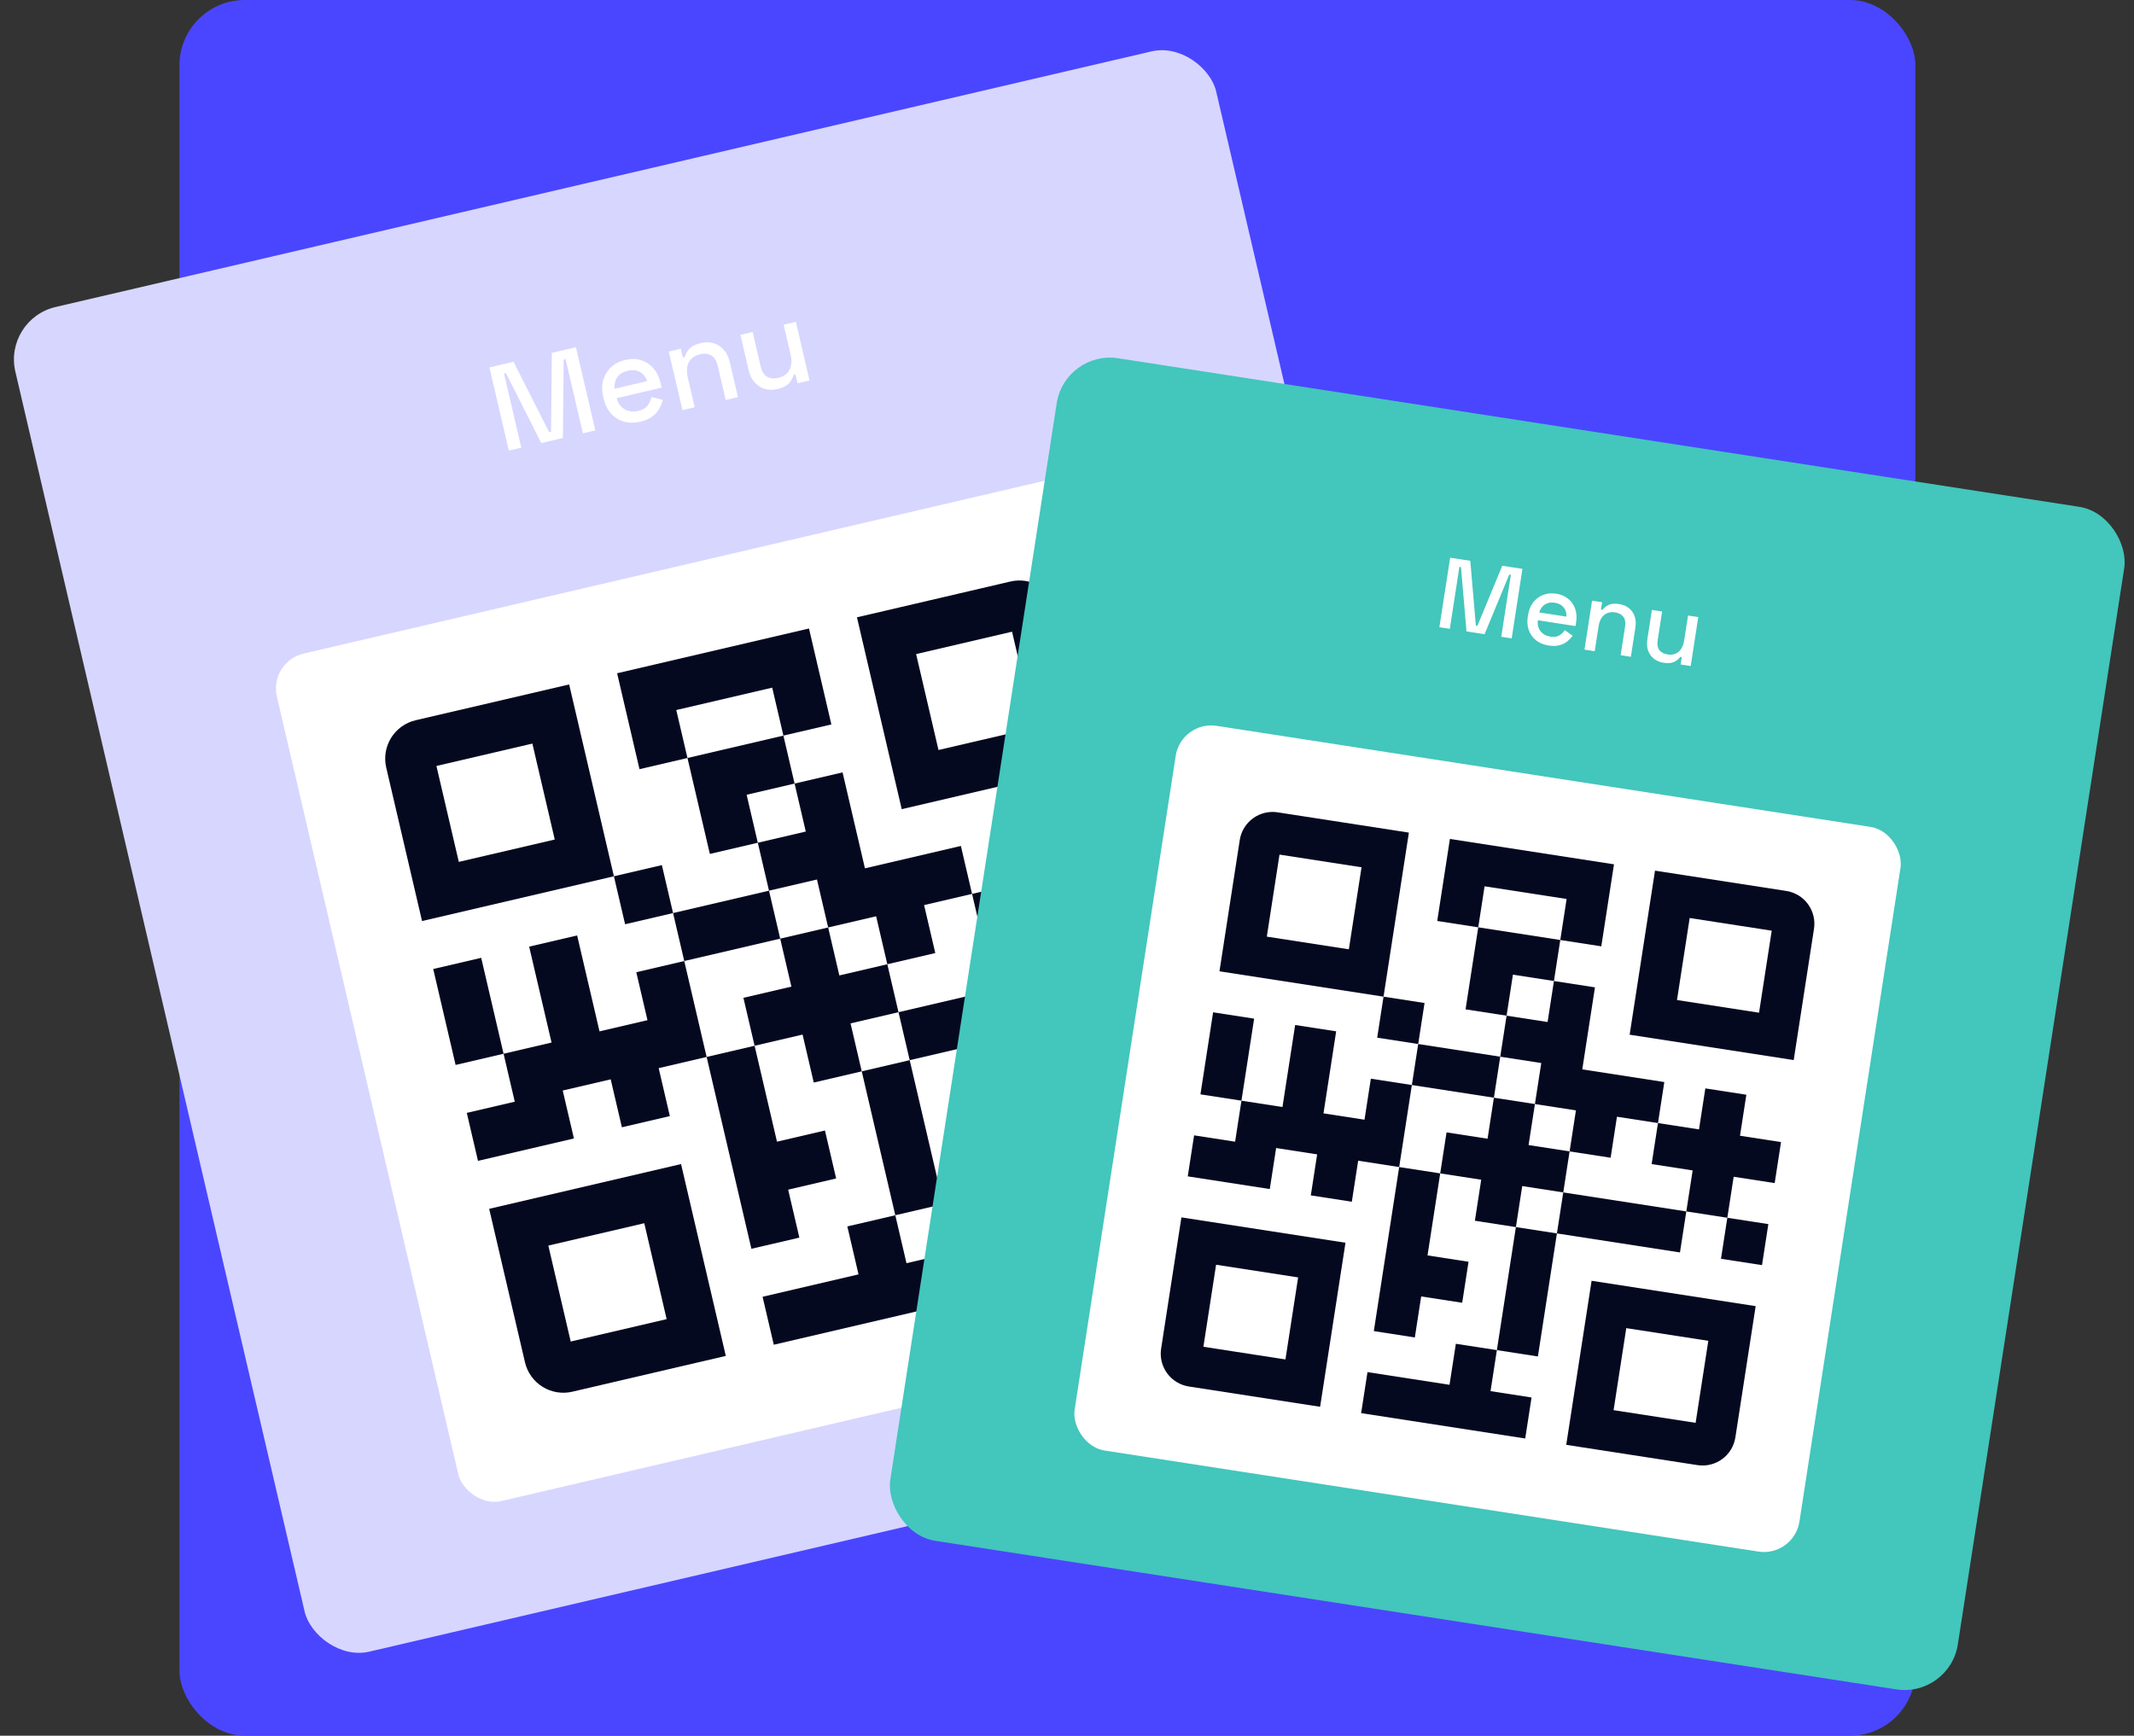 <svg width="654" height="532" viewBox="0 0 654 532" fill="none" xmlns="http://www.w3.org/2000/svg">
<rect x="0" y="0" width="654" height="532" fill="#333333" stroke="none"/>
<rect x="55" width="532" height="532" rx="20" fill="#4A46FF"/>
<rect x="0.958" y="97.849" width="377.897" height="423.206" rx="16.499" transform="rotate(-13.131 0.958 97.849)" fill="#D7D6FF"/>
<rect x="82.354" y="202.82" width="266.734" height="266.734" rx="10.999" transform="rotate(-13.131 82.354 202.82)" fill="white"/>
<path d="M127.383 220.759C124.264 221.487 121.561 223.424 119.87 226.144C118.179 228.864 117.638 232.144 118.366 235.263L129.339 282.306L188.142 268.588L174.425 209.785L127.383 220.759ZM170.012 257.317L140.611 264.176L133.752 234.774L163.154 227.915L170.012 257.317Z" fill="#050920"/>
<path d="M160.889 417.553C161.617 420.672 163.553 423.374 166.273 425.065C168.993 426.756 172.274 427.297 175.393 426.57L222.435 415.596L208.718 356.793L149.915 370.51L160.889 417.553ZM168.045 381.782L197.447 374.923L204.305 404.324L174.904 411.183L168.045 381.782Z" fill="#050920"/>
<path d="M310.64 395.02L357.682 384.046C360.801 383.319 363.503 381.382 365.194 378.662C366.885 375.942 367.427 372.661 366.699 369.542L355.725 322.5L296.922 336.217L310.64 395.02ZM315.052 347.489L344.454 340.63L351.313 370.032L321.911 376.89L315.052 347.489Z" fill="#050920"/>
<path d="M309.672 178.236L262.629 189.21L276.347 248.013L335.149 234.295L324.176 187.253C323.448 184.134 321.511 181.432 318.791 179.741C316.071 178.05 312.791 177.508 309.672 178.236V178.236ZM317.019 223.024L287.618 229.883L280.759 200.481L310.161 193.623L317.019 223.024Z" fill="#050920"/>
<path d="M243.516 240.171L240.086 225.47L210.685 232.329L217.544 261.73L232.244 258.301L228.815 243.6L243.516 240.171Z" fill="#050920"/>
<path d="M188.142 268.589L202.843 265.16L206.272 279.86L191.572 283.29L188.142 268.589Z" fill="#050920"/>
<path d="M206.272 279.86L235.674 273.001L239.103 287.702L209.702 294.561L206.272 279.86Z" fill="#050920"/>
<path d="M236.657 210.769L240.086 225.47L254.787 222.041L247.929 192.639L189.126 206.357L195.984 235.758L210.685 232.329L207.256 217.628L236.657 210.769Z" fill="#050920"/>
<path d="M132.769 297.006L147.469 293.577L154.328 322.978L139.627 326.408L132.769 297.006Z" fill="#050920"/>
<path d="M195.001 297.99L198.43 312.69L183.73 316.12L176.871 286.718L162.17 290.148L169.029 319.549L154.328 322.978L157.757 337.679L143.057 341.108L146.486 355.809L175.887 348.95L172.458 334.25L187.159 330.82L190.588 345.521L205.289 342.092L201.86 327.391L216.56 323.962L209.702 294.56L195.001 297.99Z" fill="#050920"/>
<path d="M253.804 284.273L268.504 280.844L271.934 295.545L286.635 292.116L283.205 277.415L297.906 273.986L294.477 259.285L265.075 266.143L258.217 236.742L243.516 240.171L246.945 254.872L232.244 258.301L235.674 273.002L250.374 269.573L253.804 284.273Z" fill="#050920"/>
<path d="M263.108 390.607L233.707 397.466L237.136 412.166L295.939 398.449L292.509 383.748L277.809 387.178L274.379 372.477L259.679 375.906L263.108 390.607Z" fill="#050920"/>
<path d="M275.363 310.246L271.934 295.545L257.233 298.974L253.804 284.274L239.103 287.703L242.532 302.404L227.832 305.833L231.261 320.534L245.962 317.104L249.391 331.805L264.092 328.376L260.663 313.675L275.363 310.246Z" fill="#050920"/>
<path d="M334.166 296.528L348.867 293.098L352.296 307.799L337.596 311.228L334.166 296.528Z" fill="#050920"/>
<path d="M275.363 310.245L319.465 299.957L322.895 314.658L278.793 324.946L275.363 310.245Z" fill="#050920"/>
<path d="M323.878 252.426L309.177 255.855L312.607 270.556L297.906 273.985L301.335 288.686L316.036 285.256L319.465 299.957L334.166 296.528L330.737 281.827L345.437 278.398L342.008 263.697L327.307 267.126L323.878 252.426Z" fill="#050920"/>
<path d="M264.092 328.376L278.792 324.946L289.08 369.049L274.38 372.478L264.092 328.376Z" fill="#050920"/>
<path d="M230.278 382.765L244.978 379.336L241.549 364.635L256.25 361.206L252.82 346.505L238.12 349.934L231.261 320.533L216.56 323.962L230.278 382.765Z" fill="#050920"/>
<path d="M155.941 138.11L149.993 112.616L157.387 110.892L168.294 132.463L168.877 132.327L169.114 108.156L176.507 106.431L182.454 131.925L178.63 132.817L173.329 110.091L172.746 110.227L172.512 134.245L165.883 135.791L155.046 114.356L154.463 114.492L159.765 137.218L155.941 138.11ZM196.232 129.249C194.411 129.674 192.732 129.668 191.197 129.233C189.656 128.773 188.336 127.942 187.236 126.739C186.161 125.531 185.405 123.992 184.969 122.122L184.867 121.685C184.431 119.816 184.427 118.101 184.857 116.542C185.311 114.976 186.115 113.649 187.27 112.561C188.424 111.473 189.887 110.722 191.659 110.308C193.383 109.906 194.979 109.943 196.447 110.42C197.934 110.867 199.2 111.685 200.246 112.875C201.291 114.065 202.027 115.57 202.451 117.391L202.783 118.811L188.98 122.031C189.396 123.598 190.213 124.739 191.429 125.454C192.664 126.138 194.034 126.305 195.54 125.954C196.948 125.626 197.931 125.064 198.487 124.268C199.069 123.467 199.457 122.608 199.653 121.692L203.159 122.564C202.953 123.329 202.623 124.161 202.167 125.061C201.711 125.961 201.009 126.79 200.059 127.55C199.11 128.309 197.834 128.875 196.232 129.249ZM188.345 119.146L198.324 116.818C197.891 115.511 197.147 114.571 196.092 113.998C195.036 113.425 193.804 113.302 192.396 113.631C190.988 113.959 189.925 114.617 189.208 115.603C188.515 116.584 188.228 117.765 188.345 119.146ZM209.15 125.698L204.962 107.743L208.64 106.884L209.269 109.58L209.852 109.444C210.022 108.636 210.47 107.815 211.197 106.979C211.924 106.144 213.149 105.525 214.873 105.123C216.233 104.806 217.505 104.829 218.691 105.193C219.901 105.551 220.94 106.217 221.807 107.192C222.675 108.168 223.287 109.42 223.644 110.95L226.158 121.73L222.407 122.605L219.96 112.116C219.598 110.562 218.943 109.512 217.996 108.965C217.044 108.393 215.888 108.266 214.528 108.583C212.974 108.946 211.843 109.747 211.134 110.988C210.449 112.223 210.333 113.812 210.786 115.754L212.902 124.823L209.15 125.698ZM238.232 119.259C236.873 119.576 235.588 119.556 234.378 119.198C233.168 118.84 232.129 118.174 231.262 117.199C230.394 116.223 229.779 114.959 229.417 113.405L226.902 102.624L230.653 101.749L233.109 112.275C233.471 113.829 234.129 114.891 235.081 115.463C236.028 116.01 237.193 116.122 238.577 115.799C240.107 115.442 241.214 114.647 241.899 113.412C242.602 112.147 242.728 110.543 242.274 108.601L240.159 99.532L243.91 98.657L248.099 116.612L244.42 117.47L243.792 114.775L243.209 114.911C243.039 115.719 242.593 116.552 241.872 117.412C241.145 118.247 239.932 118.863 238.232 119.259Z" fill="white"/>
<rect x="326.365" y="107.288" width="331.039" height="366.772" rx="16.499" transform="rotate(8.787 326.365 107.288)" fill="#43C6BC"/>
<rect x="361.995" y="220.795" width="224.761" height="224.761" rx="10.999" transform="rotate(8.787 361.995 220.795)" fill="white"/>
<path d="M391.552 248.982C388.885 248.57 386.163 249.234 383.986 250.828C381.808 252.423 380.353 254.817 379.941 257.484L373.723 297.71L424.006 305.483L431.778 255.2L391.552 248.982ZM413.378 290.969L388.237 287.083L392.123 261.941L417.265 265.828L413.378 290.969Z" fill="#050920"/>
<path d="M355.845 413.36C355.433 416.027 356.097 418.749 357.691 420.926C359.286 423.104 361.68 424.559 364.347 424.971L404.573 431.189L412.346 380.907L362.063 373.134L355.845 413.36ZM372.691 387.648L397.832 391.534L393.946 416.676L368.804 412.789L372.691 387.648Z" fill="#050920"/>
<path d="M479.997 442.849L520.223 449.067C522.891 449.479 525.612 448.815 527.79 447.221C529.967 445.626 531.422 443.232 531.835 440.565L538.053 400.339L487.77 392.566L479.997 442.849ZM498.398 407.08L523.539 410.966L519.653 436.108L494.511 432.221L498.398 407.08Z" fill="#050920"/>
<path d="M547.428 273.078L507.202 266.859L499.429 317.142L549.712 324.915L555.93 284.689C556.343 282.022 555.679 279.3 554.084 277.122C552.49 274.945 550.096 273.49 547.428 273.078V273.078ZM539.085 310.401L513.943 306.515L517.83 281.373L542.971 285.26L539.085 310.401Z" fill="#050920"/>
<path d="M476.231 300.685L478.174 288.114L453.033 284.228L449.147 309.369L461.717 311.313L463.66 298.742L476.231 300.685Z" fill="#050920"/>
<path d="M424.006 305.482L436.576 307.425L434.633 319.996L422.062 318.053L424.006 305.482Z" fill="#050920"/>
<path d="M434.633 319.996L459.774 323.882L457.831 336.453L432.69 332.567L434.633 319.996Z" fill="#050920"/>
<path d="M480.118 275.543L478.174 288.114L490.745 290.057L494.631 264.916L444.349 257.143L440.462 282.284L453.033 284.228L454.976 271.657L480.118 275.543Z" fill="#050920"/>
<path d="M371.779 310.28L384.35 312.223L380.464 337.365L367.893 335.421L371.779 310.28Z" fill="#050920"/>
<path d="M420.119 330.624L418.176 343.195L405.605 341.252L409.492 316.11L396.921 314.167L393.034 339.308L380.464 337.365L378.52 349.936L365.95 347.993L364.007 360.563L389.148 364.45L391.091 351.879L403.662 353.822L401.719 366.393L414.289 368.336L416.233 355.765L428.803 357.709L432.69 332.567L420.119 330.624Z" fill="#050920"/>
<path d="M470.402 338.397L482.972 340.34L481.029 352.911L493.6 354.854L495.543 342.283L508.114 344.226L510.057 331.656L484.915 327.769L488.802 302.628L476.231 300.685L474.288 313.255L461.717 311.312L459.774 323.883L472.345 325.826L470.402 338.397Z" fill="#050920"/>
<path d="M444.228 424.449L419.087 420.562L417.144 433.133L467.427 440.906L469.37 428.335L456.799 426.392L458.742 413.821L446.172 411.878L444.228 424.449Z" fill="#050920"/>
<path d="M479.086 365.482L481.029 352.911L468.459 350.968L470.402 338.397L457.831 336.454L455.888 349.024L443.317 347.081L441.374 359.652L453.945 361.595L452.002 374.166L464.572 376.109L466.515 363.538L479.086 365.482Z" fill="#050920"/>
<path d="M529.369 373.254L541.94 375.197L539.996 387.768L527.426 385.825L529.369 373.254Z" fill="#050920"/>
<path d="M479.086 365.481L516.798 371.311L514.855 383.882L477.143 378.052L479.086 365.481Z" fill="#050920"/>
<path d="M535.198 335.542L522.628 333.598L520.684 346.169L508.114 344.226L506.17 356.797L518.741 358.74L516.798 371.31L529.369 373.254L531.312 360.683L543.882 362.626L545.826 350.056L533.255 348.112L535.198 335.542Z" fill="#050920"/>
<path d="M464.572 376.109L477.143 378.052L471.313 415.764L458.742 413.821L464.572 376.109Z" fill="#050920"/>
<path d="M421.03 407.991L433.601 409.935L435.544 397.364L448.115 399.307L450.058 386.736L437.488 384.793L441.374 359.652L428.803 357.709L421.03 407.991Z" fill="#050920"/>
<path d="M441.125 192.241L444.418 170.935L450.597 171.89L452.299 191.724L452.786 191.8L460.398 173.405L466.576 174.36L463.283 195.666L460.087 195.172L463.023 176.18L462.536 176.104L454.973 194.382L449.434 193.525L447.744 173.818L447.257 173.742L444.321 192.735L441.125 192.241ZM474.631 197.857C473.109 197.621 471.829 197.102 470.79 196.297C469.754 195.472 469.001 194.431 468.53 193.174C468.08 191.92 467.976 190.512 468.217 188.95L468.274 188.584C468.515 187.022 469.04 185.711 469.848 184.652C470.676 183.595 471.698 182.829 472.914 182.352C474.131 181.875 475.48 181.751 476.961 181.98C478.402 182.203 479.609 182.722 480.584 183.538C481.583 184.336 482.299 185.351 482.732 186.581C483.165 187.811 483.264 189.188 483.029 190.709L482.845 191.896L471.31 190.113C471.146 191.438 471.419 192.561 472.129 193.481C472.862 194.384 473.858 194.932 475.116 195.127C476.292 195.309 477.216 195.181 477.886 194.745C478.576 194.311 479.137 193.775 479.568 193.135L481.979 194.879C481.587 195.4 481.078 195.934 480.453 196.482C479.829 197.029 479.037 197.447 478.078 197.735C477.119 198.023 475.97 198.064 474.631 197.857ZM471.712 187.713L480.051 189.003C480.122 187.871 479.843 186.924 479.213 186.162C478.583 185.399 477.679 184.927 476.502 184.745C475.325 184.564 474.311 184.739 473.46 185.272C472.629 185.809 472.046 186.623 471.712 187.713ZM485.593 199.115L487.913 184.11L490.987 184.585L490.638 186.837L491.125 186.912C491.504 186.348 492.099 185.858 492.911 185.443C493.723 185.029 494.849 184.933 496.29 185.155C497.426 185.331 498.391 185.74 499.185 186.382C500 187.027 500.589 187.856 500.952 188.868C501.315 189.879 501.397 191.025 501.2 192.303L499.807 201.312L496.672 200.828L498.027 192.062C498.228 190.763 498.05 189.759 497.495 189.05C496.943 188.321 496.099 187.868 494.963 187.693C493.664 187.492 492.553 187.756 491.63 188.486C490.727 189.219 490.15 190.398 489.9 192.021L488.728 199.6L485.593 199.115ZM509.791 203.136C508.655 202.96 507.679 202.55 506.865 201.905C506.051 201.259 505.462 200.431 505.099 199.419C504.736 198.407 504.655 197.252 504.856 195.953L506.248 186.944L509.383 187.429L508.023 196.225C507.823 197.523 507.998 198.537 508.55 199.267C509.106 199.976 509.962 200.42 511.118 200.599C512.397 200.796 513.487 200.529 514.39 199.796C515.316 199.045 515.905 197.859 516.156 196.235L517.327 188.657L520.462 189.141L518.143 204.147L515.069 203.671L515.417 201.419L514.93 201.344C514.552 201.909 513.955 202.408 513.14 202.843C512.328 203.258 511.211 203.356 509.791 203.136Z" fill="white"/>
</svg>
